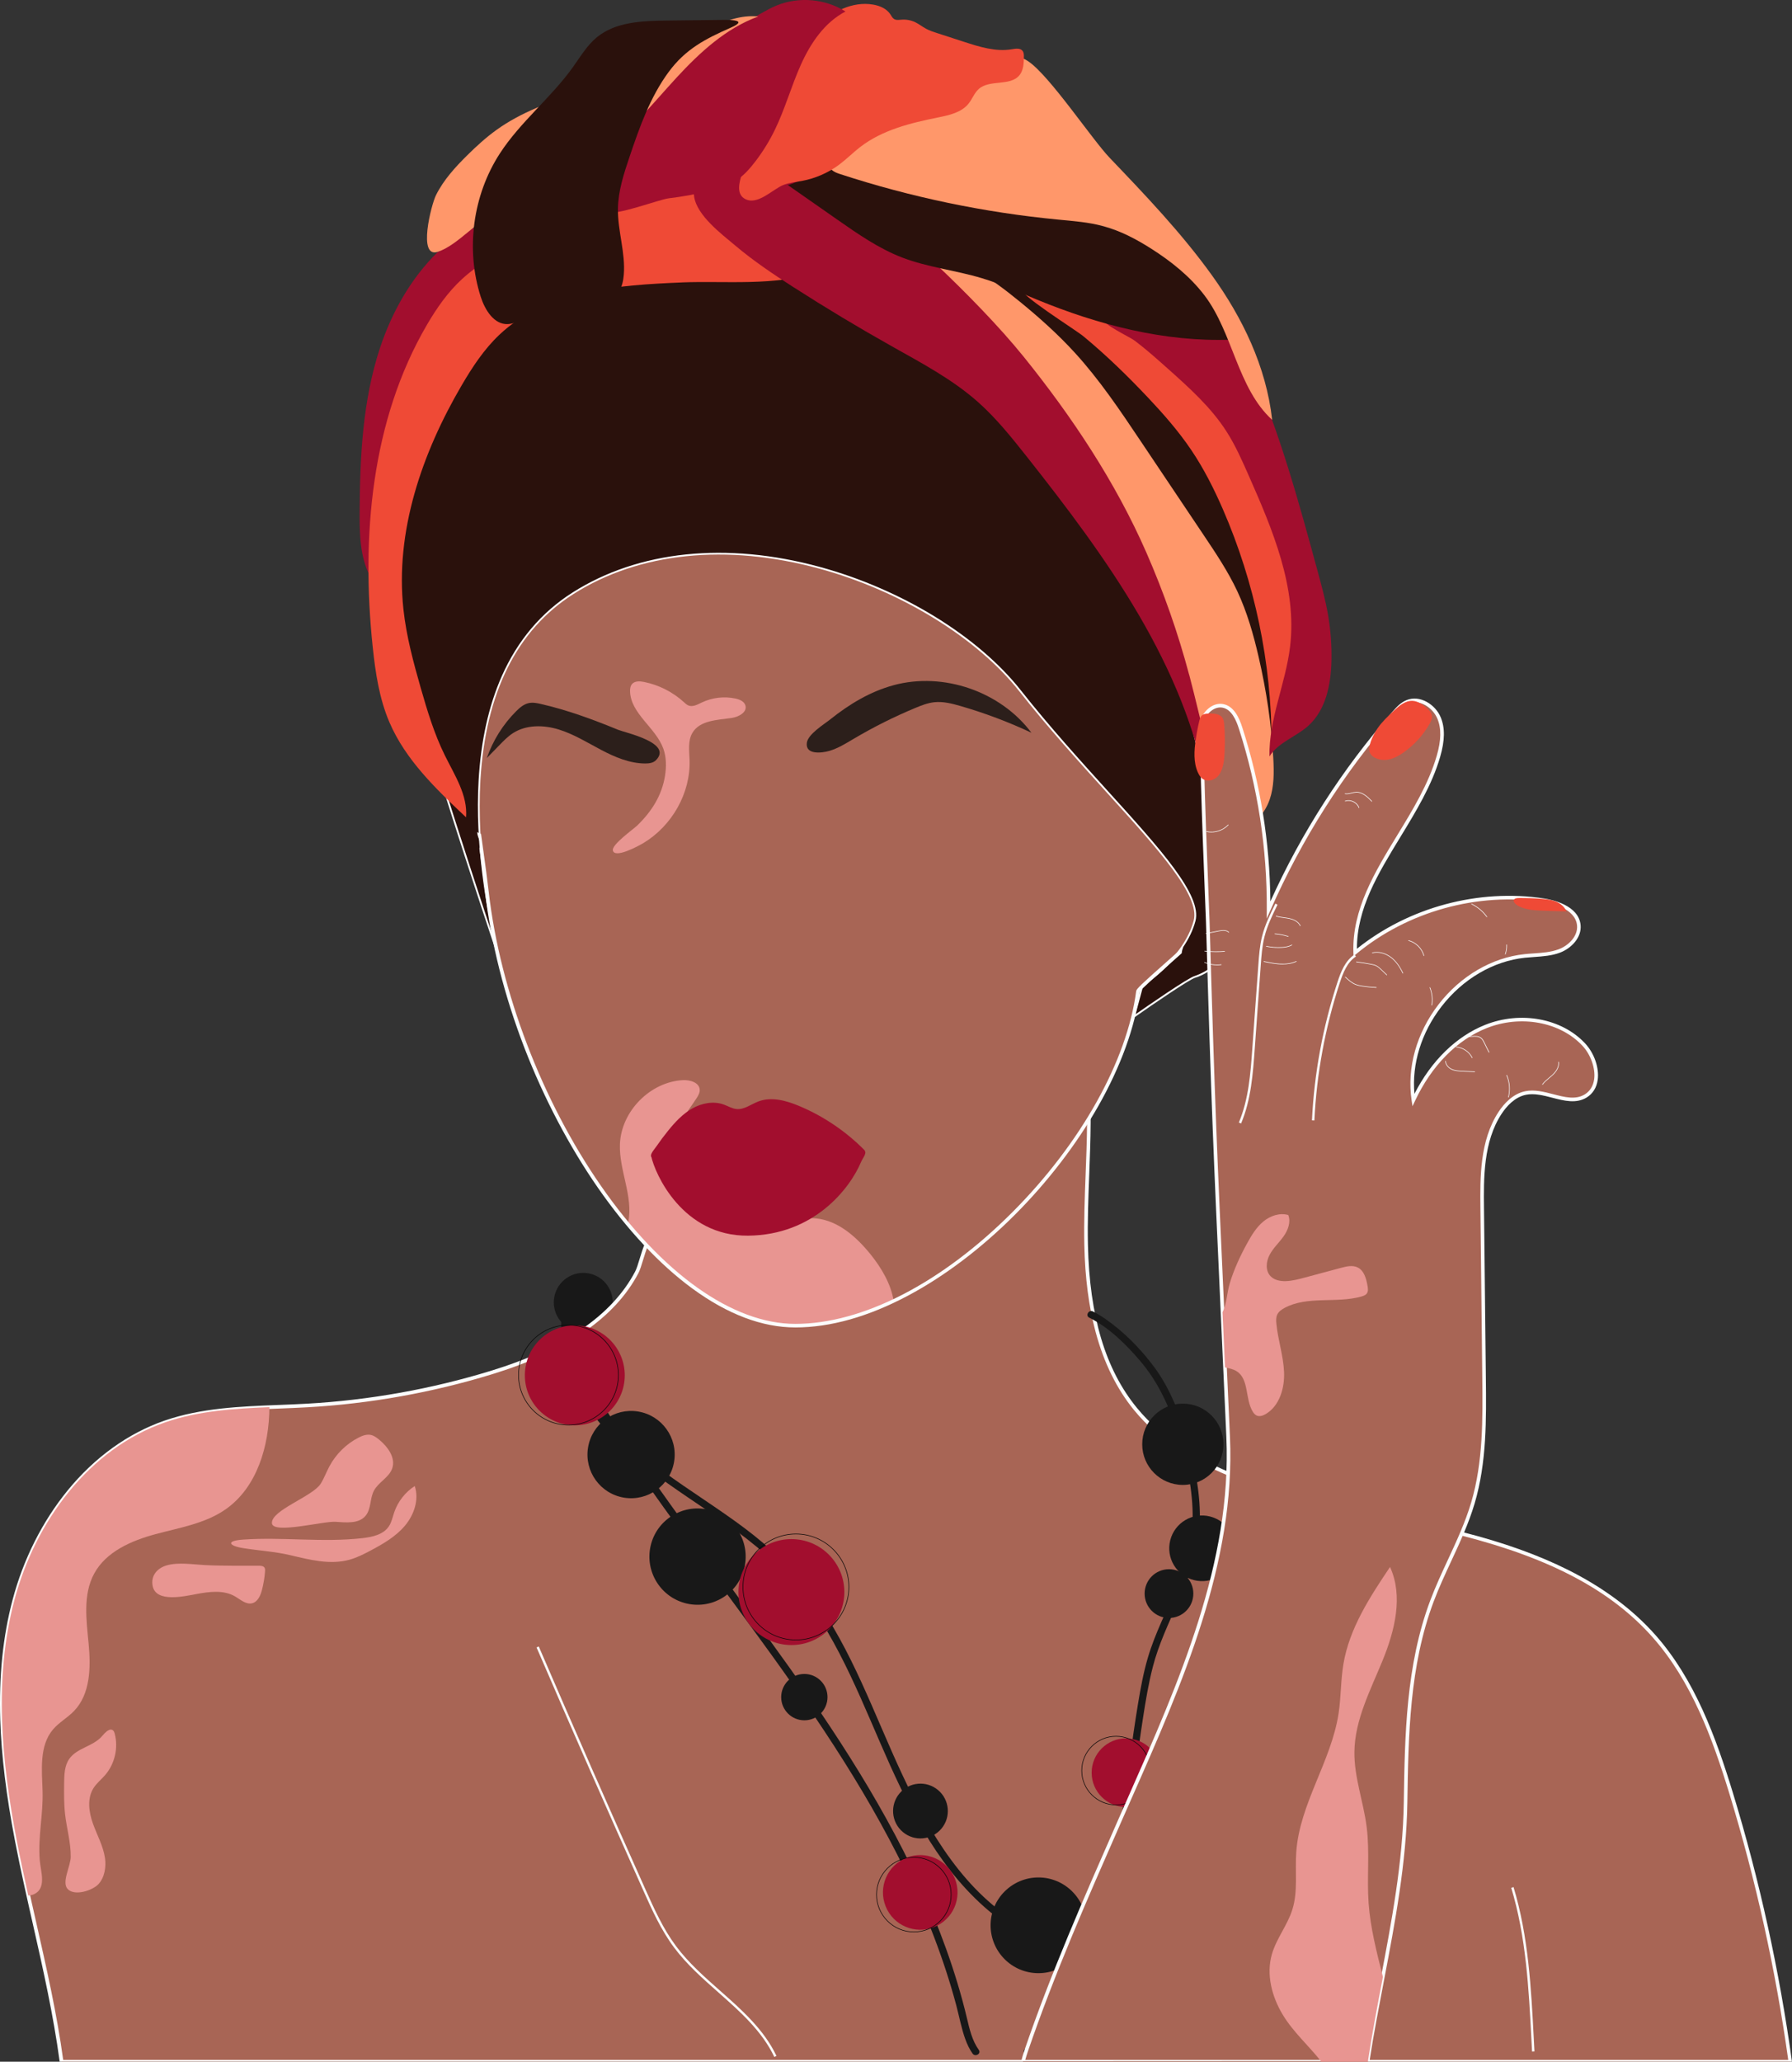 <svg xmlns="http://www.w3.org/2000/svg" width="939.26" height="1080" viewBox="0 0 939.26 1080"><rect x="0" y="0" width="939.26" height="1080" fill="#333333" stroke="none"/><g id="a"/><g id="b"><g id="c"><g id="d"><circle cx="305.69" cy="682.29" r="15.45" transform="translate(-363.28 348.45) rotate(-39.35)" fill="#181818"/><path d="M199.17 182.26c-9.11 27.56-10.52 57.03-10.67 86.06-.06 11.31.17 23.08 5.25 33.18 19.23-41.56 21.24-90.59 46.67-128.67 5.5-8.24 12.14-16.05 14.9-25.57 1.98-6.84 4.17-21.9-3.3-26.47-7.79-4.77-17.46 6.22-22.5 11.14-14.15 13.83-24.16 31.63-30.34 50.32z" fill="#a20e2e"/><g><path d="M938.36 1080H32.29c-3.95-29.33-11.03-58.14-17.47-87.08-2.12-9.52-4.17-19.05-6.02-28.62-8.03-41.63-12.13-85.12-1.27-126.1 10.86-40.99 38.97-79.29 79.04-93.14 17.48-6.04 36.04-7.2 54.63-7.95 6.64-.27 13.28-.49 19.88-.87 32.7-1.85 65.17-7.66 96.49-17.25 28.93-8.86 61.49-24.45 76.18-52.49 2.47-4.71 4.28-17.64 9.29-20.04 6.15-2.94 15.6 5.1 21.51 7.45 16.74 6.63 35.22 8.97 53.06 6.44 60.75-8.63 100.36-66.57 152.08-99.59 2.78 30.36-1.08 60.92-.42 91.4.66 30.48 6.55 62.36 25.87 85.94 15.13 18.46 37.09 30.07 59.56 38.12 36.19 12.97 74.72 17.85 111.97 27.37 37.25 9.52 74.74 24.71 100.23 53.48 20.47 23.1 31.46 52.94 40.48 82.45 14.04 45.91 24.39 92.94 30.97 140.49z" fill="#a86555"/><path d="M31.28 1080c-3.27-24.28-8.71-48.52-14.05-72.08-3.22-14.21-6.55-28.9-9.35-43.45-4.61-23.9-7.14-44.65-7.74-63.44-.73-23.21 1.38-43.85 6.48-63.08 5.61-21.17 15.55-40.91 28.74-57.1 14.18-17.4 31.78-30.08 50.9-36.69 19.15-6.62 39.82-7.42 59.81-8.2 4.91-.19 9.99-.39 14.96-.67 32.63-1.85 65.02-7.64 96.27-17.21 38.22-11.7 63.66-29.21 75.62-52.03.77-1.48 1.52-3.92 2.3-6.51 1.73-5.7 3.69-12.16 7.42-13.94 4.83-2.31 11.07 1.28 16.57 4.44 2.09 1.2 4.06 2.33 5.7 2.98 16.85 6.67 35.03 8.88 52.58 6.38 39.59-5.62 69.52-31.79 101.2-59.49 16.06-14.04 32.67-28.57 50.51-39.96l1.31-.84.14 1.55c1.66 18.12.95 36.59.26 54.45-.47 12.14-.95 24.69-.68 37.01.81 37.36 9.2 65.28 25.66 85.36 12.98 15.84 32.33 28.22 59.14 37.83 22.96 8.23 47.3 13.28 70.84 18.17 13.5 2.8 27.46 5.7 41.04 9.17 21.29 5.44 39.19 11.85 54.71 19.59 18.67 9.31 34.15 20.81 46 34.18 20.62 23.26 31.73 53.54 40.68 82.8 14 45.78 24.38 93.23 30.95 140.76H31.28zm1.84-.95H937.28c-6.57-47.07-16.92-93.92-30.78-139.26-8.88-29.05-19.91-59.11-40.28-82.1-21.65-24.43-53.35-41.33-99.76-53.19-13.53-3.46-27.48-6.35-40.96-9.15-23.6-4.9-48.01-9.97-71.1-18.24-27.14-9.73-46.76-22.29-59.97-38.41-9.03-11.02-15.8-24.73-20.12-40.73-3.64-13.51-5.6-28.49-5.97-45.78-.27-12.38.22-24.96.68-37.13.67-17.29 1.35-35.15-.12-52.65-17.23 11.18-33.36 25.29-48.97 38.94-15.26 13.34-31.03 27.13-47.64 38-18.66 12.2-36.5 19.38-54.53 21.94-17.88 2.54-36.39.29-53.54-6.5-1.77-.7-3.79-1.86-5.94-3.1-5.1-2.93-10.88-6.25-14.81-4.37-2.98 1.43-4.89 7.72-6.43 12.78-.81 2.68-1.58 5.21-2.44 6.84-12.21 23.28-38.03 41.1-76.74 52.96-31.39 9.62-63.93 15.43-96.72 17.29-4.98.28-10.07.48-14.99.67-19.85.77-40.37 1.57-59.26 8.1-36.62 12.65-66.67 48.09-78.43 92.49-9.19 34.68-8.79 73.44 1.29 125.68 2.8 14.51 6.12 29.19 9.34 43.39 5.28 23.33 10.75 47.45 14.04 71.55z" fill="#fcfcfc"/></g><path d="M629.27 488.33c0 2.04-32.53 28.9-32.8 30.91-7.88 59.8-66.55 132.96-128.06 162.2-17.31 8.23-34.85 12.99-51.54 12.99-29.79.0-60.85-20.89-87.8-53.17-37.24-44.61-66.61-110.96-73.83-173.9-4.06-35.36-13.84-80.72-3.31-110.7 26.53-75.59 102.17-116.22 166.84-116.22 70.38.0 150.09 64.05 173.14 150.6 6.53 24.51 37.37 69.64 37.37 97.29z" fill="#a86555"/><path d="M468.42 358.91c26.1-7.02 55.98 3.3 72.19 24.92-12.01-5.63-24.46-10.32-37.19-14-4.5-1.3-9.17-2.49-13.82-1.97-3.36.37-6.55 1.62-9.67 2.91-11.21 4.65-22.09 10.09-32.54 16.28-4.08 2.41-8.15 4.96-12.69 6.29-3.84 1.12-12.63 2.23-11.81-4.19.59-4.61 8.96-9.65 12.34-12.36 9.87-7.88 20.91-14.57 33.2-17.87z" fill="#2c1f1b"/><path d="M283.54 368.77c-2.11-.48-4.32-.92-6.43-.46-2.57.56-4.68 2.37-6.54 4.23-6.91 6.88-12.22 15.35-15.41 24.57l6.68-6.86c2.22-2.28 4.46-4.58 7.14-6.28 6.92-4.4 15.93-4.26 23.77-1.87 7.85 2.39 14.9 6.79 22.15 10.62 7.25 3.83 15.07 7.19 23.27 7.22 2.01.0 4.2-.27 5.61-1.69 9.07-9.13-15.92-14.37-19.78-15.95-13.17-5.39-26.57-10.36-40.46-13.52z" fill="#2c1f1b"/><path d="M405.84 1077.5c-6.42-13.59-18.03-23.84-29.25-33.75-8.19-7.23-16.66-14.71-23.23-23.51-6.92-9.27-11.65-19.82-16.22-30.03-18.85-42.08-37.66-84.89-55.91-127.23l1.16-.5c18.24 42.34 37.05 85.14 55.9 127.22 4.54 10.14 9.24 20.63 16.08 29.79 6.49 8.7 14.91 16.13 23.05 23.32 11.32 10 23.03 20.33 29.56 34.16l-1.14.54z" fill="#fcfcfc"/><path d="M803.01 1074.67c-.12-2.2-.23-4.41-.35-6.62-1.37-26.3-2.78-53.49-10.56-79.14l1.21-.37c7.82 25.8 9.24 53.07 10.61 79.44.12 2.21.23 4.41.35 6.62l-1.26.07z" fill="#fcfcfc"/><path d="M539.27 1076.45c6.46-4.87 12.52-10.85 17.59-17.16 4.68-5.83 8.3-12.63 8.85-20.2.54-7.37-2.28-14.45-8.18-18.98-3.15-2.42-6.75-4.01-10.32-5.69-3.76-1.76-7.5-3.58-11.13-5.61-30.11-16.86-48.92-48.75-63.11-79.07-14.83-31.68-26.26-65.43-47.09-93.91-9.94-13.59-21.94-25.03-35.37-35.14-13.95-10.5-28.86-19.62-42.92-29.96-13.32-9.8-26.17-20.9-35.56-34.65-9.49-13.88-15.42-30.82-13.95-47.78.37-4.34 1.32-8.6 2.71-12.73.78-2.31-2.87-3.31-3.65-1.01-5.39 15.98-3.15 33.36 3.44 48.63 6.43 14.89 17.14 27.44 29.2 38.1 25.52 22.55 57.36 37.15 80.89 62.07 23.89 25.31 37.1 58.29 50.74 89.74 13.44 30.99 28.69 62.88 54.38 85.71 6.12 5.44 12.77 10.25 19.98 14.14 3.66 1.97 7.43 3.75 11.2 5.5 3.44 1.6 6.98 3.26 9.77 5.9 5.82 5.51 6.28 14.04 3.77 21.26-2.66 7.63-8.32 13.67-13.94 19.27-2.92 2.92-5.9 5.8-9.21 8.29-1.92 1.45-.04 4.74 1.91 3.27h0z" fill="#181818"/><path d="M315.34 741.94c13.78 21.54 28.57 42.42 43.64 63.07 15.22 20.85 30.73 41.49 45.82 62.45 14.82 20.59 29.23 41.5 42.48 63.14 13.09 21.38 25.07 43.48 35.1 66.47 5.06 11.59 9.59 23.41 13.51 35.43 1.92 5.89 3.69 11.83 5.29 17.81 1.59 5.94 2.67 12.07 4.77 17.86.97 2.67 2.16 5.25 3.81 7.56 1.4 1.96 4.69.08 3.27-1.91-3.54-4.95-4.9-11.04-6.28-16.87-1.45-6.09-3.1-12.13-4.91-18.12-3.61-11.95-7.86-23.71-12.62-35.25-9.54-23.13-21.08-45.38-33.85-66.89-12.92-21.77-27.09-42.78-41.76-63.41-14.96-21.02-30.43-41.67-45.7-62.47-15.15-20.63-30.11-41.42-44.15-62.84-1.73-2.64-3.44-5.29-5.14-7.95-1.31-2.05-4.59-.15-3.27 1.91h0z" fill="#181818"/><path d="M570.92 690.23c10.33 5.17 19.14 13.84 26.57 22.53 8.5 9.94 14.29 21.56 18.5 33.89 4.74 13.88 8.38 28.6 9.04 43.3.33 7.42-.18 14.85-1.84 22.1-1.52 6.62-3.84 13.02-6.43 19.29-5.08 12.26-11.3 24.11-15.08 36.87-2.36 7.97-3.86 16.2-5.22 24.4-3.43 20.63-5.72 41.44-9.09 62.09-1.63 10.02-3.47 20.03-5.95 29.88-2.06 8.18-4.49 16.42-8.3 23.99-.78 1.56-1.63 3.08-2.56 4.56-1.29 2.07 1.98 3.97 3.27 1.91 4.3-6.88 7.07-14.69 9.33-22.43 2.82-9.63 4.83-19.49 6.58-29.36 3.75-21.16 6.13-42.53 9.42-63.77 1.36-8.79 2.84-17.59 5.05-26.21 3.05-11.91 8.38-22.99 13.31-34.19 5.75-13.06 10.66-26.38 11.3-40.78.67-15.14-2.5-30.31-6.71-44.78-3.79-13.02-8.87-26.15-16.96-37.14-7.12-9.68-15.89-18.59-25.77-25.46-2.1-1.46-4.27-2.8-6.55-3.94-2.17-1.09-4.09 2.18-1.91 3.27h0z" fill="#181818"/><circle cx="330.76" cy="761.93" r="22.86" transform="translate(-474.31 966.37) rotate(-80.78)" fill="#181818"/><circle cx="365.61" cy="815.38" r="25.23" transform="translate(-510.26 992.51) rotate(-77.28)" fill="#181818"/><circle cx="421.59" cy="889.02" r="12.14" fill="#181818"/><circle cx="482.46" cy="948.63" r="14.35" transform="translate(-554.07 707.24) rotate(-49.93)" fill="#181818"/><circle cx="544.28" cy="1008.55" r="25.07" fill="#181818"/><circle cx="482.3" cy="991.36" r="19.55" transform="translate(-333.37 249.68) rotate(-21.78)" fill="#a20e2e"/><circle cx="590.16" cy="928.6" r="17.98" fill="#a20e2e"/><circle cx="612.71" cy="834.78" r="12.77" fill="#181818"/><circle cx="630.06" cy="811.13" r="17.19" transform="translate(-311.73 1220.92) rotate(-75.68)" fill="#181818"/><circle cx="619.97" cy="756.56" r="21.29" fill="#181818"/><path d="M541.9 168.87c8.2 9.98 14.31 21.48 21.58 32.16 6.17 9.07 13.17 17.54 20.02 26.11 37.13 46.45 69.24 103.99 82.99 161.84 2.19-30.49-4.75-67.03-13.11-96.44-8.41-29.59-17.12-59.82-34.93-84.89-17.83-25.1-43.57-43.32-69.42-60.04-5.45-3.52-26.68-16.8-30.46-6.52-2.63 7.15 19.26 22.81 23.32 27.77z" fill="#2a110c"/><g><path d="M260.45 498.24c-2.38-13.69-36.13-139.21 39.88-187.46 76.01-48.25 190.49-4.42 234.33 51.09 43.84 55.51 96.82 100.29 91.46 120.47-5.36 20.18-27.31 33.72-27.31 33.72l-4.42 16.4s28.26-19.84 32.04-20.79c3.78-.95 38.79-15.77 17.66-64.02-21.13-48.25-35.32-193.64-86.41-228.65-51.09-35.01-107.23-108.18-168.73-93.35-61.5 14.82-146.02 16.08-161.47 50.15-15.45 34.06-25.86 107.23-21.45 140.66 4.42 33.43 54.42 181.78 54.42 181.78z" fill="#2a110c"/><path d="M593.6 533.6l4.8-17.84.16-.1c.22-.13 21.85-13.67 27.1-33.44 3.45-13-18.22-36.91-45.67-67.18-14.36-15.84-30.64-33.79-45.71-52.88-22.19-28.09-62.37-52.73-104.85-64.29-48.7-13.25-94.46-8.53-128.85 13.31-29.7 18.85-46.11 51.69-48.78 97.61-2.13 36.65 5.32 71.47 8.13 84.58.47 2.19.81 3.77.98 4.79l-.91.23c-.5-1.48-50.07-148.78-54.44-181.87-2.12-16.02-.89-42.27 3.27-70.22 4.31-28.91 10.94-54.68 18.21-70.69 2.71-5.97 7.5-11.08 14.64-15.64 6.34-4.05 14.43-7.57 24.73-10.76 19.11-5.93 42.36-9.69 66.97-13.67 18.74-3.03 38.12-6.16 55.46-10.34 20.28-4.89 41.79-.64 65.78 12.98 21.14 12 41.55 29.6 61.29 46.62 14.6 12.59 28.4 24.48 42.04 33.83 34.78 23.83 52.57 98.76 66.87 158.97 6.93 29.18 12.91 54.37 19.71 69.88 7.97 18.2 8.93 33.7 2.86 46.06-6.23 12.68-18.02 17.91-20.84 18.61-2.93.73-22.14 13.87-31.88 20.71l-1.07.75zm5.62-17.24-4.03 14.96c5.26-3.68 27.68-19.25 31.13-20.11.13-.03 13.34-4.1 20.22-18.11 5.94-12.1 4.98-27.33-2.88-45.26-6.83-15.59-12.82-40.82-19.76-70.04-14.26-60.05-32.01-134.78-66.49-158.41-13.69-9.38-27.5-21.29-42.12-33.89-19.7-16.99-40.07-34.55-61.14-46.51-23.77-13.49-45.06-17.71-65.09-12.88-17.37 4.19-36.77 7.32-55.53 10.36-24.58 3.97-47.79 7.73-66.84 13.64-21.17 6.57-33.86 15.03-38.78 25.89-14.75 32.51-25.95 105.99-21.41 140.4 3.78 28.63 41.58 143.24 51.84 174.05-3.16-14.99-9.47-47.54-7.48-81.71 1.21-20.73 5.29-39.08 12.14-54.54 8.29-18.72 20.77-33.46 37.08-43.81 34.62-21.98 80.65-26.74 129.6-13.42 21.24 5.78 42.27 14.88 60.81 26.32 18.25 11.26 33.65 24.5 44.54 38.29 15.05 19.06 31.32 37 45.67 52.83 27.64 30.48 49.46 54.56 45.88 68.06-5.11 19.22-25.34 32.6-27.36 33.9z" fill="#fcfcfc"/></g><path d="M357.51 147.95c-33.96 1.4-71.11 4.08-95.79 27.43-8.01 7.58-14.15 16.91-19.72 26.43-20.81 35.53-35.02 76.59-30.53 117.52 1.53 13.98 5.21 27.62 9.08 41.14 3.44 11.99 7.07 23.99 12.59 35.18 5.14 10.42 12.09 20.92 11.14 32.5-15.64-14.72-31.69-30.04-40.16-49.78-5.32-12.42-7.35-25.97-8.76-39.41-6.06-57.73-.86-118.72 28.43-168.84 5.1-8.73 10.95-17.12 18.4-23.96 9.28-8.53 20.7-14.34 32.15-19.63 35.54-16.42 72.91-28.86 111.2-37.02 5.73-1.22 11.83-2.32 17.32-.27 4.75 1.78 8.33 5.67 11.73 9.43 9.9 10.95 39.49 34.7 13.38 43.87-21.27 7.48-48.27 4.49-70.45 5.4z" fill="#ef4a36"/><path d="M415.8 150.37c16.94 10.87 34.19 21.23 51.74 31.09 15.64 8.78 31.67 17.26 45.09 29.16 9.5 8.43 17.49 18.41 25.38 28.37 41.9 52.95 83.49 109.92 94.85 176.48 3.24-27.58-4.41-55.14-11.97-81.85-6.06-21.41-12.16-42.92-21.55-63.09-20.32-43.67-54.88-78.81-88.78-113.02-13.02-13.14-26.19-26.4-41.8-36.31-12.33-7.83-26.07-13.48-37.52-22.55-4.27-3.38-8.22-7.24-12.95-9.96-11.8-6.81-57.41-6.87-54.48 14.21 1.39 10.02 14.52 19.78 21.65 25.8 9.51 8.02 19.88 14.97 30.33 21.68z" fill="#a20e2e"/><path d="M623.32 353.5c7.02 26.39 11.76 53.75 24.13 78.09.44.87.99 1.81 1.92 2.08.55.16 1.15.04 1.7-.1 6.95-1.79 12.1-7.99 14.43-14.78 2.33-6.79 2.27-14.14 1.9-21.31-.93-17.95-3.65-35.8-7.69-53.31-2.71-11.77-6.04-23.46-11.15-34.39-4.86-10.38-11.27-19.95-17.66-29.47-11.02-16.42-22.03-32.85-33.05-49.27-10.72-15.99-21.49-32.04-34.47-46.25-8.84-9.68-18.64-18.43-28.79-26.72-8.06-6.59-16.43-12.93-25.64-17.86-2.74-1.47-10.87-6.81-14.01-5.95-5.46 1.49-6 2.58-3.83 4.63 14.65 13.82 32.77 32.27 45.41 47.94 25.3 31.35 48.13 65.63 64.3 102.53 9.1 20.77 16.64 42.23 22.47 64.14z" fill="#ff976a"/><path d="M601.66 208.21c8.16 8.66 16.05 17.63 22.71 27.5 6.57 9.73 11.89 20.26 16.58 31.03 16.73 38.45 25.48 80.35 25.54 122.28 6.7-17.53 13.27-35.46 14.38-54.19 1.07-17.9-2.91-35.73-8.18-52.87-10.36-33.72-26.14-66.32-50.15-92.15-4.66-5.02-9.65-9.78-15.33-13.6-21.2-14.21-49.25-15.73-72.48-25.65-1.13 3.54 28.74 21.96 33.18 25.64 11.96 9.89 23.11 20.72 33.75 32.02z" fill="#ef4a36"/><path d="M612.24 193.23c11.18 9.99 22.51 20.15 30.61 32.78 4.62 7.2 8.1 15.06 11.55 22.88 12.61 28.53 25.5 58.81 21.79 89.78-2.33 19.44-11.17 38-10.82 57.58 4.58-7.36 13.81-10.2 20.27-15.97 9.26-8.26 11.95-21.63 12.23-34.04.19-8.06-.41-16.14-1.78-24.09-1.35-7.84-3.45-15.53-5.54-23.21-9.88-36.26-19.82-72.68-34.99-107.07-2.81-6.37-5.97-12.89-11.37-17.28-6.02-4.89-14.01-6.48-21.68-7.59-8.68-1.25-17.41-2.09-26.17-2.52-3.85-.19-19.38-2.45-18.7 2.04.57 3.73 14.09 9.66 17.18 11.99 6.07 4.58 11.74 9.65 17.41 14.72z" fill="#a20e2e"/><path d="M472.96 90.85c21.3 6.71 42.75 12.94 64.5 17.98 17.93 4.15 36.13 7.52 53.39 13.91 17.26 6.39 33.79 16.13 44.98 30.75 2.04 2.67 3.92 5.54 4.81 8.78 1.48 5.38.46 12.06 4.72 15.66-34.94 1.32-69.61-7.71-101.95-21.02-9.52-3.91-18.91-8.21-28.76-11.18-13.83-4.17-28.42-5.68-41.9-10.87-12.18-4.7-23.02-12.24-33.73-19.71-8.74-6.1-17.49-12.2-26.23-18.31.75.53 12.69-5.23 14.67-5.81 5.45-1.61 10.9-2.26 16.47-3.23 10.41-1.83 18.94-.14 29.03 3.04z" fill="#2a110c"/><path d="M538.76 31.98c11.21 7.36 33.53 40.92 42.8 50.62 18.83 19.69 37.73 39.47 53.65 61.59 15.92 22.12 28.44 47.69 31.59 75.76-18.23-16.63-20.52-45.55-35.46-65.19-7.57-9.95-17.51-17.88-28.07-24.58-7.76-4.92-15.98-9.26-24.84-11.68-7.72-2.1-15.76-2.7-23.73-3.46-38.83-3.72-77.25-11.73-114.33-23.84-1.59-.52-3.25-1.09-4.43-2.28-1.97-1.99-2.06-5.29-.87-7.82 1.19-2.53 3.41-4.41 5.71-6.01 10.01-6.94 22.37-9.76 34.53-10.51 6.93-.43 9.52-7.14 15.19-11.15 3.43-2.43 10.65.68 13.49-2.41 12.33-13.39 22.27-27.24 34.76-19.04z" fill="#ff976a"/><path d="M410.73 96.85c3.06-1.21 6.39-1.48 9.63-2.08 7.07-1.32 13.83-4.28 19.59-8.6 3.79-2.84 7.14-6.24 10.89-9.14 11.62-8.97 26.41-12.6 40.8-15.5 5.88-1.18 12.28-2.58 16.03-7.25 1.97-2.46 3.03-5.66 5.41-7.73 5.8-5.05 16.53-1.21 21.32-7.23 2.06-2.58 2.2-6.15 2.26-9.45.02-1.1.0-2.29-.65-3.17-1.21-1.63-3.69-1.23-5.69-.89-8.39 1.41-16.87-1.25-24.96-3.87-4.73-1.54-9.46-3.07-14.19-4.61-1.96-.63-3.92-1.27-5.74-2.25-1.96-1.05-3.72-2.48-5.73-3.44-2.2-1.06-4.69-1.52-7.12-1.34-1.36.1-2.84.37-3.99-.36-.88-.56-1.34-1.58-1.92-2.45-1.96-2.98-5.55-4.5-9.07-5.09-10.68-1.81-21.57 3.58-29.09 11.38-7.52 7.8-12.29 17.78-16.94 27.57-7.67 16.15-17.64 32.58-22.75 49.78-1.22 4.09-3.08 10.38 1.52 12.99 6.73 3.82 14.73-5.15 20.39-7.27z" fill="#ef4a36"/><path d="M371.71 100.03c4.8-1.18 9.63-2.59 13.8-5.23 4.06-2.58 7.33-6.22 10.26-10.04 3.99-5.2 7.46-10.79 10.33-16.68 5.4-11.07 8.66-23.06 13.72-34.29 5.06-11.23 12.39-22.07 23.32-27.76-10.64-6.73-24.57-7.92-36.2-3.11-5.47 2.26-10.36 5.72-15.71 8.25-5.41 2.56-11.29 4.17-16.38 7.33-4.27 2.65-7.81 6.3-11.31 9.91-4.61 4.76-9.22 9.51-13.82 14.27-4.48 4.62-9.02 9.33-12.01 15.03-2.33 4.46-3.63 9.37-4.91 14.23-1.84 7-25.12 34.79-15.44 39.18 4.98 2.26 27.9-6.59 33.17-7.24 7.11-.87 14.24-2.09 21.18-3.87z" fill="#a20e2e"/><path d="M262.03 110.29c6-2.17 12.13-4.12 17.75-7.14 4.12-2.22 16.35 4.61 20.24 2 8.24-5.53 8.53-19.97 16.46-25.94 14.42-10.86 25.8-25.16 38.03-38.44 12.24-13.28 25.97-25.97 42.94-32.13-8.99-.92-17.95 2.28-25.84 6.71-7.88 4.43-15.01 10.09-22.78 14.71-27.73 16.51-62.47 19.2-88.67 38.04-5.46 3.93-10.44 8.49-15.22 13.21-6.36 6.28-12.49 12.99-16.45 20.99-2.47 5-9.64 33.01.88 29.64 10.86-3.48 21.71-17.71 32.66-21.67z" fill="#ff976a"/><path d="M350.41 37.78c-9.66 13.14-15.18 28.79-20.4 44.23-3 8.88-5.99 17.96-6.13 27.33-.17 11.61 4.03 23.05 3.07 34.63-.26 3.11-.92 6.27-2.65 8.87-5.2 7.85-16.76 7.16-25.33 11.06-5.84 2.66-11.46 7.85-17.7 6.34-2.02-.49-3.85-1.67-5.91-1.94-3.07-.39-6.03 1.32-9.12 1.48-7.27.37-12.06-7.41-14.28-14.34-7.95-24.81-4.18-53.1 9.98-74.96 10.77-16.62 26.81-29.19 38.34-45.29 3.89-5.43 7.33-11.33 12.47-15.59 9.82-8.12 23.66-8.66 36.4-8.82 8.84-.11 17.68-.22 26.51-.32 4.85-.06 17.79-.56 7.49 3.98-13.31 5.87-23.79 11.17-32.74 23.35z" fill="#2a110c"/><circle cx="301.28" cy="720.45" r="26.18" fill="#a20e2e"/><circle cx="414.81" cy="833.99" r="27.75" fill="#a20e2e"/><path d="M417.18 859.22c-15.39.0-27.91-12.52-27.91-27.91s12.52-27.91 27.91-27.91 27.91 12.52 27.91 27.91-12.52 27.91-27.91 27.91zm0-55.51c-15.22.0-27.6 12.38-27.6 27.6s12.38 27.6 27.6 27.6 27.6-12.38 27.6-27.6-12.38-27.6-27.6-27.6z" fill="#070707"/><path d="M297.96 746.63c-14.52.0-26.33-11.81-26.33-26.33s11.81-26.33 26.33-26.33 26.33 11.81 26.33 26.33-11.81 26.33-26.33 26.33zm0-52.35c-14.35.0-26.02 11.67-26.02 26.02s11.67 26.02 26.02 26.02 26.02-11.67 26.02-26.02-11.67-26.02-26.02-26.02z" fill="#070707"/><path d="M478.99 1012.18c-10.87.0-19.71-8.84-19.71-19.71s8.84-19.71 19.71-19.71 19.71 8.84 19.71 19.71-8.84 19.71-19.71 19.71zm0-39.11c-10.69.0-19.4 8.7-19.4 19.4s8.7 19.4 19.4 19.4 19.4-8.7 19.4-19.4-8.7-19.4-19.4-19.4z" fill="#070707"/><path d="M584.96 945.63c-10 0-18.13-8.13-18.13-18.13s8.14-18.13 18.13-18.13 18.13 8.13 18.13 18.13-8.14 18.13-18.13 18.13zm0-35.95c-9.83.0-17.82 7.99-17.82 17.82s7.99 17.82 17.82 17.82 17.82-7.99 17.82-17.82-7.99-17.82-17.82-17.82z" fill="#070707"/><g><g><g><path d="M831.15 574.11c-9.18 5.61-20.96-3.69-31.5-1.54-5.65 1.15-10.15 5.51-13.33 10.32-9.48 14.34-9.62 32.69-9.43 49.88l.98 88.64c.25 22.16.44 44.73-5.87 65.98-5.27 17.77-14.89 33.92-21.42 51.25-12.6 33.45-13.3 70.03-13.85 105.78-.47 30.65-6.15 60.9-11.9 91.14-2.82 14.81-5.65 29.61-7.9 44.45h-180.78c.56-2.17 1.19-4.19 1.76-5.86 13.93-40.73 31.32-80.17 48.64-119.58 28.35-64.5 60.31-131.45 57.17-201.83-.59-13.25-1.13-25.33-1.64-36.47-.47-10.37-.9-19.93-1.31-28.84-3.56-77.99-4.92-106.79-7.73-204.44-.13-4.67-4.31-101.52-2.72-105.91 1.59-4.4 6.03-8.15 10.62-7.3 5.13.95 7.69 6.64 9.29 11.6 9.9 30.72 14.87 63.02 14.68 95.3 16.43-37.44 38.63-72.34 65.55-103.11 2.06-2.35 4.24-4.75 7.13-5.92 6.38-2.61 13.96 2.05 16.64 8.4 2.68 6.35 1.61 13.65-.31 20.27-10.53 36.12-44.89 65.06-43.6 102.66 27.14-22.47 64.04-32.68 98.87-27.37 8.02 1.22 17.55 4.99 18.34 13.06.59 6.06-4.56 11.4-10.26 13.52-5.71 2.12-11.96 1.95-18.02 2.58-35.38 3.71-63.72 40.35-58.42 75.52 7.85-16.74 20.83-31.74 38-38.57 17.18-6.82 38.71-4.02 51.32 9.5 7.02 7.53 9.78 21.54 1 26.9z" fill="#a86555"/><path d="M535.24 1079.76c.49-1.92 1.09-3.92 1.78-5.94 13.76-40.22 31.16-79.8 47.98-118.08l.69-1.58c1.83-4.17 3.68-8.35 5.53-12.54 26.79-60.6 54.49-123.26 51.56-188.87-1.27-28.45-2.31-51.28-3.23-71.43-3.34-73.04-4.72-103.28-7.45-198.33-.02-.68-.13-3.37-.29-7.45-1.77-44.18-3.63-95.34-2.37-98.81 1.68-4.64 6.51-8.87 11.69-7.9 5.79 1.08 8.49 7.5 10.01 12.24 9.51 29.52 14.45 60.17 14.71 91.15 16.32-36.09 37.8-69.47 63.9-99.29 2.33-2.66 4.49-4.96 7.48-6.18 7.09-2.9 15.11 2.37 17.87 8.91 2.35 5.56 2.26 12.2-.28 20.91-4.33 14.86-12.73 28.62-20.85 41.93-11.71 19.2-22.8 37.36-22.75 58.5 27.17-21.75 63.69-31.59 98.1-26.34 4.23.65 18.13 3.56 19.14 13.9.65 6.62-4.98 12.3-10.87 14.5-4.35 1.62-9.01 1.94-13.52 2.26-1.56.11-3.17.22-4.73.38-16.61 1.74-32.58 11.07-43.82 25.6-10.53 13.61-15.6 30.09-14.15 45.7 8.84-17.34 21.92-30.12 37.1-36.16 18.59-7.39 40.12-3.39 52.36 9.73 4.8 5.15 7.45 12.81 6.6 19.07-.56 4.09-2.57 7.3-5.8 9.28-5.49 3.36-11.84 1.71-17.97.12-4.64-1.2-9.43-2.44-13.84-1.55-5.9 1.2-10.18 6.06-12.73 9.92-9.65 14.6-9.44 33.86-9.27 49.34l.98 88.65c.24 21.97.5 44.68-5.91 66.26-3.1 10.43-7.74 20.44-12.24 30.12-3.2 6.88-6.5 14-9.21 21.19-12.69 33.68-13.25 70.17-13.79 105.46-.48 31.19-6.43 62.45-12.18 92.67-2.68 14.1-5.47 28.22-7.65 42.58l-182.62.08zm2.15-.71h178.73c2.16-14.14 4.89-28.45 7.52-42.31 5.74-30.15 11.67-61.32 12.14-92.35.54-35.45 1.11-72.11 13.91-106.1 2.73-7.26 6.05-14.41 9.26-21.32 4.47-9.62 9.08-19.57 12.14-29.86 6.32-21.3 6.07-43.87 5.83-65.7l-.98-88.65c-.17-15.74-.39-35.33 9.58-50.41 2.75-4.16 7.4-9.4 13.93-10.73 4.84-.99 9.85.31 14.69 1.57 6.02 1.56 11.7 3.03 16.51.09 2.73-1.67 4.43-4.41 4.91-7.92.77-5.63-1.74-12.84-6.11-17.52-11.71-12.56-32.39-16.37-50.27-9.26-15.56 6.19-28.88 19.71-37.5 38.09l-1.33 2.83-.47-3.09c-2.56-17.02 2.59-35.35 14.14-50.28 11.55-14.93 28-24.53 45.12-26.32 1.6-.17 3.23-.28 4.8-.39 4.38-.3 8.9-.62 12.99-2.14 5.21-1.94 10.2-6.88 9.65-12.54-.88-8.98-13.65-11.62-17.54-12.21-34.53-5.27-71.21 4.88-98.12 27.16l-1.48 1.23-.07-1.92c-.77-22.54 11.31-42.34 22.99-61.48 8.06-13.2 16.39-26.86 20.65-41.47 2.41-8.26 2.52-14.5.35-19.64-2.42-5.73-9.35-10.38-15.41-7.89-2.6 1.07-4.61 3.2-6.77 5.67-26.95 30.79-48.95 65.4-65.4 102.86l-1.84 4.19.03-4.58c.2-32.3-4.73-64.26-14.63-95-1.38-4.28-3.76-10.06-8.56-10.96-4.19-.78-8.15 2.79-9.57 6.69-.86 2.43-.02 35.44 2.49 98.09.16 4.08.27 6.78.29 7.47 2.73 95.04 4.11 125.27 7.45 198.3.92 20.15 1.96 42.98 3.23 71.43 2.94 66.06-24.85 128.93-51.72 189.72-1.85 4.19-3.7 8.37-5.53 12.54l-.69 1.58c-16.81 38.24-34.19 77.78-47.92 117.93-.53 1.56-1.01 3.11-1.43 4.61z" fill="#fcfcfc"/></g><path d="M650.5 588.5l-1.16-.49c5.14-12.24 6.11-25.69 7.05-38.71l3.15-43.74c.36-5 .73-10.18 1.99-15.16 1.51-6.01 4.27-11.61 6.94-17.04l1.13.56c-2.64 5.37-5.37 10.91-6.84 16.79-1.23 4.87-1.59 9.99-1.95 14.94l-3.15 43.74c-.94 13.11-1.92 26.67-7.14 39.1z" fill="#fcfcfc"/><path d="M688.91 586.94l-1.26-.06c1.19-24.62 5.69-48.97 13.37-72.39 1.74-5.32 4.02-11.27 8.98-14.48l.69 1.06c-4.62 2.99-6.79 8.7-8.47 13.82-7.64 23.31-12.12 47.55-13.3 72.06z" fill="#fcfcfc"/><path d="M773.04 561.59l-6.49-.3c-1.83-.09-3.9-.18-5.7-1-1.66-.75-3.34-2.44-3.34-4.52h.32c0 1.94 1.59 3.52 3.16 4.23 1.75.79 3.78.89 5.58.97l6.49.3v.31z" fill="#fcfcfc"/><path d="M771.55 554.28c-1.51-3.19-4.89-5.47-8.41-5.68l.02-.31c3.63.22 7.12 2.57 8.67 5.86l-.29.13z" fill="#fcfcfc"/><path d="M780.33 551.38l-2.59-5.22c-.37-.75-.8-1.6-1.46-2.18-1.33-1.16-3.13-1.02-5.03-.87-1.22.1-2.49.2-3.66-.07l.07-.31c1.13.25 2.37.15 3.57.06 1.88-.15 3.83-.3 5.27.94.72.62 1.15 1.5 1.54 2.28l2.59 5.22-.28.14z" fill="#fcfcfc"/><path d="M672.27 505.19c-3.52.0-7.03-.75-9.92-1.38l.07-.31c4.89 1.05 11.6 2.49 17.04-.07l.13.29c-2.3 1.08-4.82 1.46-7.32 1.46z" fill="#fcfcfc"/><path d="M670.04 496.51c-2.16.0-4.31-.22-6.42-.66l.06-.31c2.72.57 5.5.77 8.28.6 1.55-.1 3.53-.33 5.16-1.33l.16.27c-1.69 1.03-3.72 1.28-5.3 1.38-.65.04-1.29.06-1.94.06z" fill="#fcfcfc"/><path d="M675.25 490.72c-2.31-.76-4.71-1.23-7.13-1.41l.02-.31c2.45.18 4.87.66 7.21 1.43l-.1.3z" fill="#fcfcfc"/><path d="M681.43 485.13c-1.08-2.49-3.98-3.46-5.62-3.82-.92-.2-1.88-.33-2.8-.45-1.43-.19-2.9-.39-4.29-.86l.1-.3c1.36.46 2.82.66 4.23.85.93.13 1.89.25 2.83.46 1.69.37 4.7 1.38 5.84 4l-.29.13z" fill="#fcfcfc"/><path d="M637.91 505.63c-2.29.0-4.57-.46-6.7-1.36l.12-.29c2.8 1.18 5.86 1.59 8.87 1.18l.04.31c-.78.11-1.56.16-2.34.16z" fill="#fcfcfc"/><path d="M637.4 498.7c-2.02.0-4.05-.1-6.06-.31l.03-.31c3.51.36 7.07.41 10.59.13l.02.31c-1.53.12-3.06.18-4.59.18z" fill="#fcfcfc"/><path d="M632.1 489.18l-.06-.31 6.74-1.33c1.97-.39 4.16-.6 5.44.83l-.23.21c-1.18-1.31-3.26-1.1-5.15-.73l-6.74 1.33z" fill="#fcfcfc"/><path d="M721.44 517.45c-2.41-.1-4.84-.34-7.23-.7-1.18-.18-2.54-.41-3.8-.92-2.14-.87-3.9-2.52-5.46-3.98l.22-.23c1.62 1.51 3.29 3.07 5.37 3.92 1.23.5 2.57.73 3.72.9 2.38.36 4.8.59 7.2.69v.32z" fill="#fcfcfc"/><path d="M726.83 510.88l-2.94-2.8c-.83-.79-1.68-1.6-2.72-2.09-.75-.36-1.57-.53-2.49-.71-2.6-.5-5.25-.92-7.87-1.25l.04-.31c2.63.33 5.29.75 7.89 1.26.94.18 1.78.36 2.56.73 1.09.52 1.96 1.35 2.8 2.15l2.94 2.8-.22.23z" fill="#fcfcfc"/><path d="M735.21 509.96c-1.75-3.74-3.78-6.46-6.21-8.31-2.99-2.29-6.65-3.16-9.78-2.33l-.08-.3c3.22-.86 6.98.03 10.05 2.38 2.47 1.89 4.53 4.64 6.3 8.43l-.29.13z" fill="#fcfcfc"/><path d="M746.21 500.76c-1.03-3.85-4.19-6.97-8.05-7.95l.08-.31c3.97 1.01 7.21 4.22 8.27 8.17l-.3.08z" fill="#fcfcfc"/><path d="M718.98 419.95c-2.25-2.37-4.91-4.91-8.09-4.8-.82.03-1.65.23-2.46.43-1.16.29-2.35.58-3.55.35l.06-.31c1.13.22 2.24-.06 3.42-.35.82-.2 1.67-.41 2.52-.44 3.32-.09 6.04 2.47 8.33 4.9l-.23.22z" fill="#fcfcfc"/><path d="M712.16 423.26c-.43-1.34-1.48-2.49-2.87-3.16-1.4-.67-2.95-.77-4.26-.27l-.11-.29c1.39-.53 3.03-.43 4.51.28 1.47.71 2.58 1.93 3.03 3.34l-.3.1z" fill="#fcfcfc"/><path d="M634.95 436.04c-.89.0-1.78-.1-2.65-.31l.07-.31c4.02.97 8.58-.45 11.35-3.52l.23.21c-2.25 2.49-5.65 3.92-9.01 3.92z" fill="#fcfcfc"/><path d="M779.25 480.44c-2.08-2.91-4.88-5.26-8.1-6.81l.14-.28c3.27 1.57 6.11 3.96 8.22 6.91l-.26.18z" fill="#fcfcfc"/><path d="M808.53 568.26l-.26-.18c.99-1.37 2.3-2.47 3.58-3.54.66-.55 1.34-1.12 1.97-1.72 1.3-1.24 3.4-3.75 2.9-6.56l.31-.06c.53 2.96-1.64 5.56-2.99 6.84-.63.61-1.32 1.18-1.98 1.73-1.26 1.05-2.56 2.14-3.52 3.48z" fill="#fcfcfc"/><path d="M790.76 574.88l-.31-.08c1-3.84.67-7.95-.92-11.59l.29-.13c1.62 3.7 1.95 7.89.93 11.79z" fill="#fcfcfc"/><path d="M750.63 526.64l-.31-.05c.53-3.1.17-6.41-1.04-9.31l.29-.12c1.22 2.96 1.6 6.33 1.06 9.49z" fill="#fcfcfc"/><path d="M789.1 499.99l-.3-.11c.59-1.61.85-3.37.74-5.08l.31-.02c.11 1.76-.16 3.56-.76 5.21z" fill="#fcfcfc"/><path d="M725.95 398.1c3.6-.16 6.93-1.95 9.88-4.04 5.47-3.88 10.09-8.97 13.42-14.79.76-1.33 1.48-2.8 1.28-4.32-.23-1.71-1.56-3.05-2.87-4.17-2.08-1.78-4.46-3.47-7.19-3.64-3.88-.23-7.18 2.6-10.01 5.26-3.02 2.83-6.06 5.69-8.41 9.1-1.96 2.84-4.66 8.01-4.31 11.62.35 3.59 5.08 5.12 8.22 4.97z" fill="#ef4a36"/><path d="M639.44 405.15c1.89-3.33 2.25-7.29 2.42-11.11.23-4.92.22-9.86-.24-14.77-.1-1.06-.23-2.16-.77-3.07-1.39-2.36-4.68-2.53-7.42-2.41-1.17.05-2.42.13-3.33.86-.92.74-1.26 1.96-1.53 3.11-.95 3.96-1.66 7.98-2.15 12.03-.65 5.45-.65 11.7 2.36 16.54 2.64 4.24 8.4 2.8 10.66-1.18z" fill="#ef4a36"/></g><path d="M796.13 474.74c3.69 1.85 7.95 2.12 12.07 2.29 4.27.18 8.54.31 12.81.37-.94-2.42-3.14-4.18-5.55-5.15-2.41-.97-5.03-1.24-7.62-1.43-3.88-.29-7.77-.43-11.66-.41-4.42.02-3 2.85-.06 4.33z" fill="#ef4a36"/></g><path d="M468.41 681.45c-17.31 8.23-34.85 12.99-51.54 12.99-29.79.0-60.85-20.89-87.8-53.17.09-.38.17-.76.24-1.13 2.68-13.49-4.89-27.03-4.38-40.77.64-17.18 15.76-32.59 32.92-33.55 3.8-.21 8.7 1.22 8.9 5.02.09 1.61-.79 3.11-1.67 4.47-4.09 6.31-9.08 12.18-11.65 19.24-2.57 7.07-2.06 15.99 3.67 20.86 4.51 3.84 11.23 4.38 15.53 8.45 3.57 3.38 4.82 8.58 8.04 12.31 5.36 6.2 14.76 6.86 22.84 5.5 8.08-1.36 16.09-4.25 24.24-3.43 11.7 1.19 21.26 9.8 28.64 18.95 5.65 7.02 10.68 15.59 12 24.26z" fill="#e89591"/><path d="M717.35 997.02c.93 12.92 4.26 25.76 7.49 38.53-2.82 14.81-5.65 29.61-7.9 44.45h-24.37c-6.57-8.4-14.74-15.48-20.28-24.7-5.67-9.42-8.68-20.97-5.66-31.54 2.37-8.28 8.16-15.22 10.74-23.44 3.02-9.63 1.35-20.03 2.05-30.1 1.76-25.36 18.36-47.54 22.19-72.67 1.31-8.59 1.09-17.37 2.54-25.93 3.14-18.67 13.86-35.07 24.42-50.78 7.03 15.31 2.49 33.34-3.88 48.94-6.36 15.6-14.6 31.11-14.79 47.96-.15 13.28 4.75 26.07 6.42 39.25 1.68 13.25.06 26.71 1.03 40.03z" fill="#e89591"/><path d="M716.48 677.47c-.64.95-1.8 1.37-2.91 1.69-13.19 3.72-28.31-.52-40.36 6.02-1.51.82-3 1.87-3.74 3.42-.69 1.46-.63 3.17-.47 4.78.82 8.46 3.62 16.66 4.02 25.15.4 8.49-2.32 17.95-9.66 22.23-1.42.82-3.17 1.43-4.67.76-.89-.4-1.54-1.19-2.05-2.02-4.1-6.62-1.87-17-8.43-21.18-1.83-1.16-3.99-1.55-6.12-2.05-.47-10.37-.9-19.93-1.31-28.84 2.24-4.61 2.33-10.4 3.8-15.24 2.23-7.35 5.49-14.36 9.19-21.07 2.26-4.12 4.76-8.23 8.37-11.23 3.61-3 8.58-4.73 13.09-3.43 1.46 3.71-.14 7.95-2.46 11.21-2.32 3.25-5.34 6-7.24 9.51-1.9 3.51-2.4 8.26.29 11.21 1.99 2.18 5.18 2.8 8.13 2.71 3.38-.11 6.68-.99 9.95-1.87 6.34-1.7 12.69-3.4 19.03-5.1 2.83-.76 5.97-1.5 8.61-.23 3.47 1.66 4.6 5.97 5.25 9.76.22 1.3.4 2.74-.33 3.83z" fill="#e89591"/><path d="M141.2 737.11c-.09 20.22-6.41 42.04-23.01 53.57-10.74 7.46-24.15 9.58-36.77 12.99-12.62 3.41-25.83 9.14-32.06 20.64-5.95 10.95-4.09 24.27-2.91 36.68 1.18 12.41.98 26.4-7.7 35.35-3.39 3.5-7.82 5.9-10.97 9.61-7.26 8.55-5.83 21.12-5.47 32.33.38 12.15-2.46 24.01-1.48 36.09.51 6.25 3.97 15.37-3.71 18.16-.75.27-1.51.4-2.29.4-2.12-9.52-4.17-19.05-6.02-28.62-8.03-41.63-12.13-85.12-1.27-126.1 10.86-40.99 38.97-79.29 79.04-93.14 17.48-6.04 36.04-7.2 54.63-7.95z" fill="#e89591"/><path d="M168.11 777.19c1.79-2.89 2.97-6.11 4.57-9.11 3.41-6.39 8.81-11.71 15.26-15.01 1.97-1.01 4.18-1.85 6.35-1.42 1.65.33 3.07 1.37 4.37 2.44 4.58 3.75 8.85 9.54 6.91 15.13-1.67 4.8-7.24 7.18-9.6 11.68-2.14 4.1-1.38 9.48-4.31 13.06-3.53 4.31-10.14 3.62-15.69 3.21-6.38-.47-33.09 6.67-33.44.72-.4-6.86 21.38-13.95 25.58-20.7z" fill="#e89591"/><path d="M102.74 835.05c6.87-1.28 14.42-2.31 20.46 1.2 2.86 1.66 5.71 4.37 8.92 3.6 2.94-.7 4.39-3.98 5.16-6.9.85-3.21 1.39-6.5 1.64-9.81.05-.66.07-1.36-.27-1.92-.58-.93-1.86-1.03-2.95-1.04-9.49-.05-19 .15-28.48-.34-6.31-.33-13.57-1.6-19.78.14-4.95 1.39-8.59 5.42-7.39 10.98 1.86 8.59 16.39 5.27 22.69 4.1z" fill="#e89591"/><path d="M183.3 817c3.83-1.07 7.41-2.89 10.93-4.76 6.59-3.5 13.21-7.32 18.02-13.03 4.81-5.71 7.51-13.71 5.13-20.78-5 3.22-8.86 8.18-10.77 13.81-.84 2.47-1.33 5.11-2.78 7.29-2.91 4.39-8.72 5.63-13.96 6.22-20.85 2.34-41.72-.71-62.55.75-9.17.64-7.33 3.28.13 4.47 8.32 1.32 16.48 1.76 24.75 3.7 10.11 2.36 20.77 5.22 31.09 2.34z" fill="#e89591"/><path d="M34.09 950.14c-.6-5.38-.53-10.8-.47-16.21.05-4.35.19-9 2.68-12.56 4.06-5.82 12.76-6.59 17.3-12.05 1.57-1.88 4.13-4.48 5.81-2.7.39.41.56.97.71 1.52 1.99 7.5.02 15.92-5.07 21.77-1.99 2.29-4.43 4.21-6.05 6.78-3.42 5.43-2.45 12.53-.29 18.57 2.16 6.04 5.41 11.77 6.33 18.12.66 4.57-.21 10.14-3.46 13.63-2.99 3.2-12.25 6.39-16.02 2.63-3.49-3.48 1.45-11.97 1.51-16.86.1-7.63-2.15-15.1-2.99-22.64z" fill="#e89591"/><path d="M348.55 406.42c.76-4.76.76-9.74-.88-14.28-3.99-11.03-17.06-18.22-17.43-29.95-.04-1.36.14-2.83 1.03-3.86 1.44-1.67 4.04-1.55 6.21-1.12 7.81 1.56 15.18 5.29 21.06 10.67.68.62 1.36 1.28 2.2 1.64 2.29.99 4.82-.43 7.07-1.51 5.47-2.62 11.81-3.36 17.74-2.07 2.15.47 4.52 1.47 5.15 3.58 1.06 3.58-3.58 6.07-7.27 6.59-7.53 1.06-16.67 1.24-20.52 7.8-2.44 4.17-1.64 9.37-1.48 14.21.59 17.39-9.28 34.5-24.08 43.43-2.4 1.45-15.22 8.49-16.13 3.9-.6-3.04 10.76-11.09 12.68-12.93 7.49-7.22 12.98-15.65 14.66-26.1z" fill="#e89591"/><path d="M595.53 519.12c-4.83 36.66-29.06 79.95-64.82 115.79-37.14 37.23-78.64 58.58-113.85 58.58-32.86.0-70.03-26.41-101.98-72.45-30.81-44.4-52.76-101.89-58.71-153.79-.78-6.82-1.76-13.88-2.8-21.37-.41-2.96-.83-5.97-1.23-8.99-.39-.15-.78-.31-1.15-.5-.32-.16-.61-.34-.9-.54.06.44.12.88.18 1.32.23.89.5 1.76.85 2.64.63 1.57.61 3.18.15 4.68.08.55.15 1.1.23 1.65 1.03 7.47 2.01 14.53 2.79 21.32 3.01 26.26 10.13 54.43 20.59 81.48 10.13 26.22 23.43 51.52 38.45 73.17 15.31 22.07 32.44 40.34 49.53 52.85 18.5 13.54 36.67 20.41 54 20.41 18.42.0 38.32-5.62 59.16-16.71 19.12-10.17 38.5-24.85 56.04-42.43 17.19-17.23 32.27-36.89 43.6-56.83 11.76-20.7 19.28-41.43 21.73-59.94.79-1.34 8.85-8.47 15.35-14.21 2.57-2.27 4.76-4.22 6.65-5.91.08-1.15.4-2.3.91-3.35-2.85 2.58-6.04 5.39-8.81 7.85-13.13 11.61-15.82 14.18-15.96 15.28z" fill="#fcfcfc"/><path d="M341.33 605.66c1.89 9.15 16.4 41.95 50.78 41.63 34.38-.32 53.34-24.51 59.29-38.79.84-2 3.8-5.16.95-6.31-18.7-7.5-109.12 3.15-109.12 3.15l-1.89.32z" fill="#a20e2e"/><path d="M350.31 592.15c3.59-4.42 7.56-8.68 12.52-11.48 4.96-2.81 11.07-4.02 16.44-2.1 2.29.82 4.43 2.18 6.85 2.39 4.03.35 7.53-2.51 11.31-3.96 6.85-2.63 14.58-.52 21.35 2.31 12.9 5.39 24.71 13.39 34.51 23.37-3.42 2.75-8.11 3.16-12.5 3.22-6.99.09-13.55.38-20.46-.71-4.01-.63-8.33-1.12-12.3-.32-3.65.74-7.17 1.69-10.87 2.1-4.22.47-10.84-.24-14.99-1.16-6.39-1.41-11.14-.94-17.66-.32-3.64.35-6.65-.21-10.28.14-3.52.34-7.53 1.3-11.05 1.05-4.27-.3-.44-4.27.84-6.13 1.98-2.88 4.08-5.69 6.29-8.4z" fill="#a20e2e"/></g></g></g></svg>